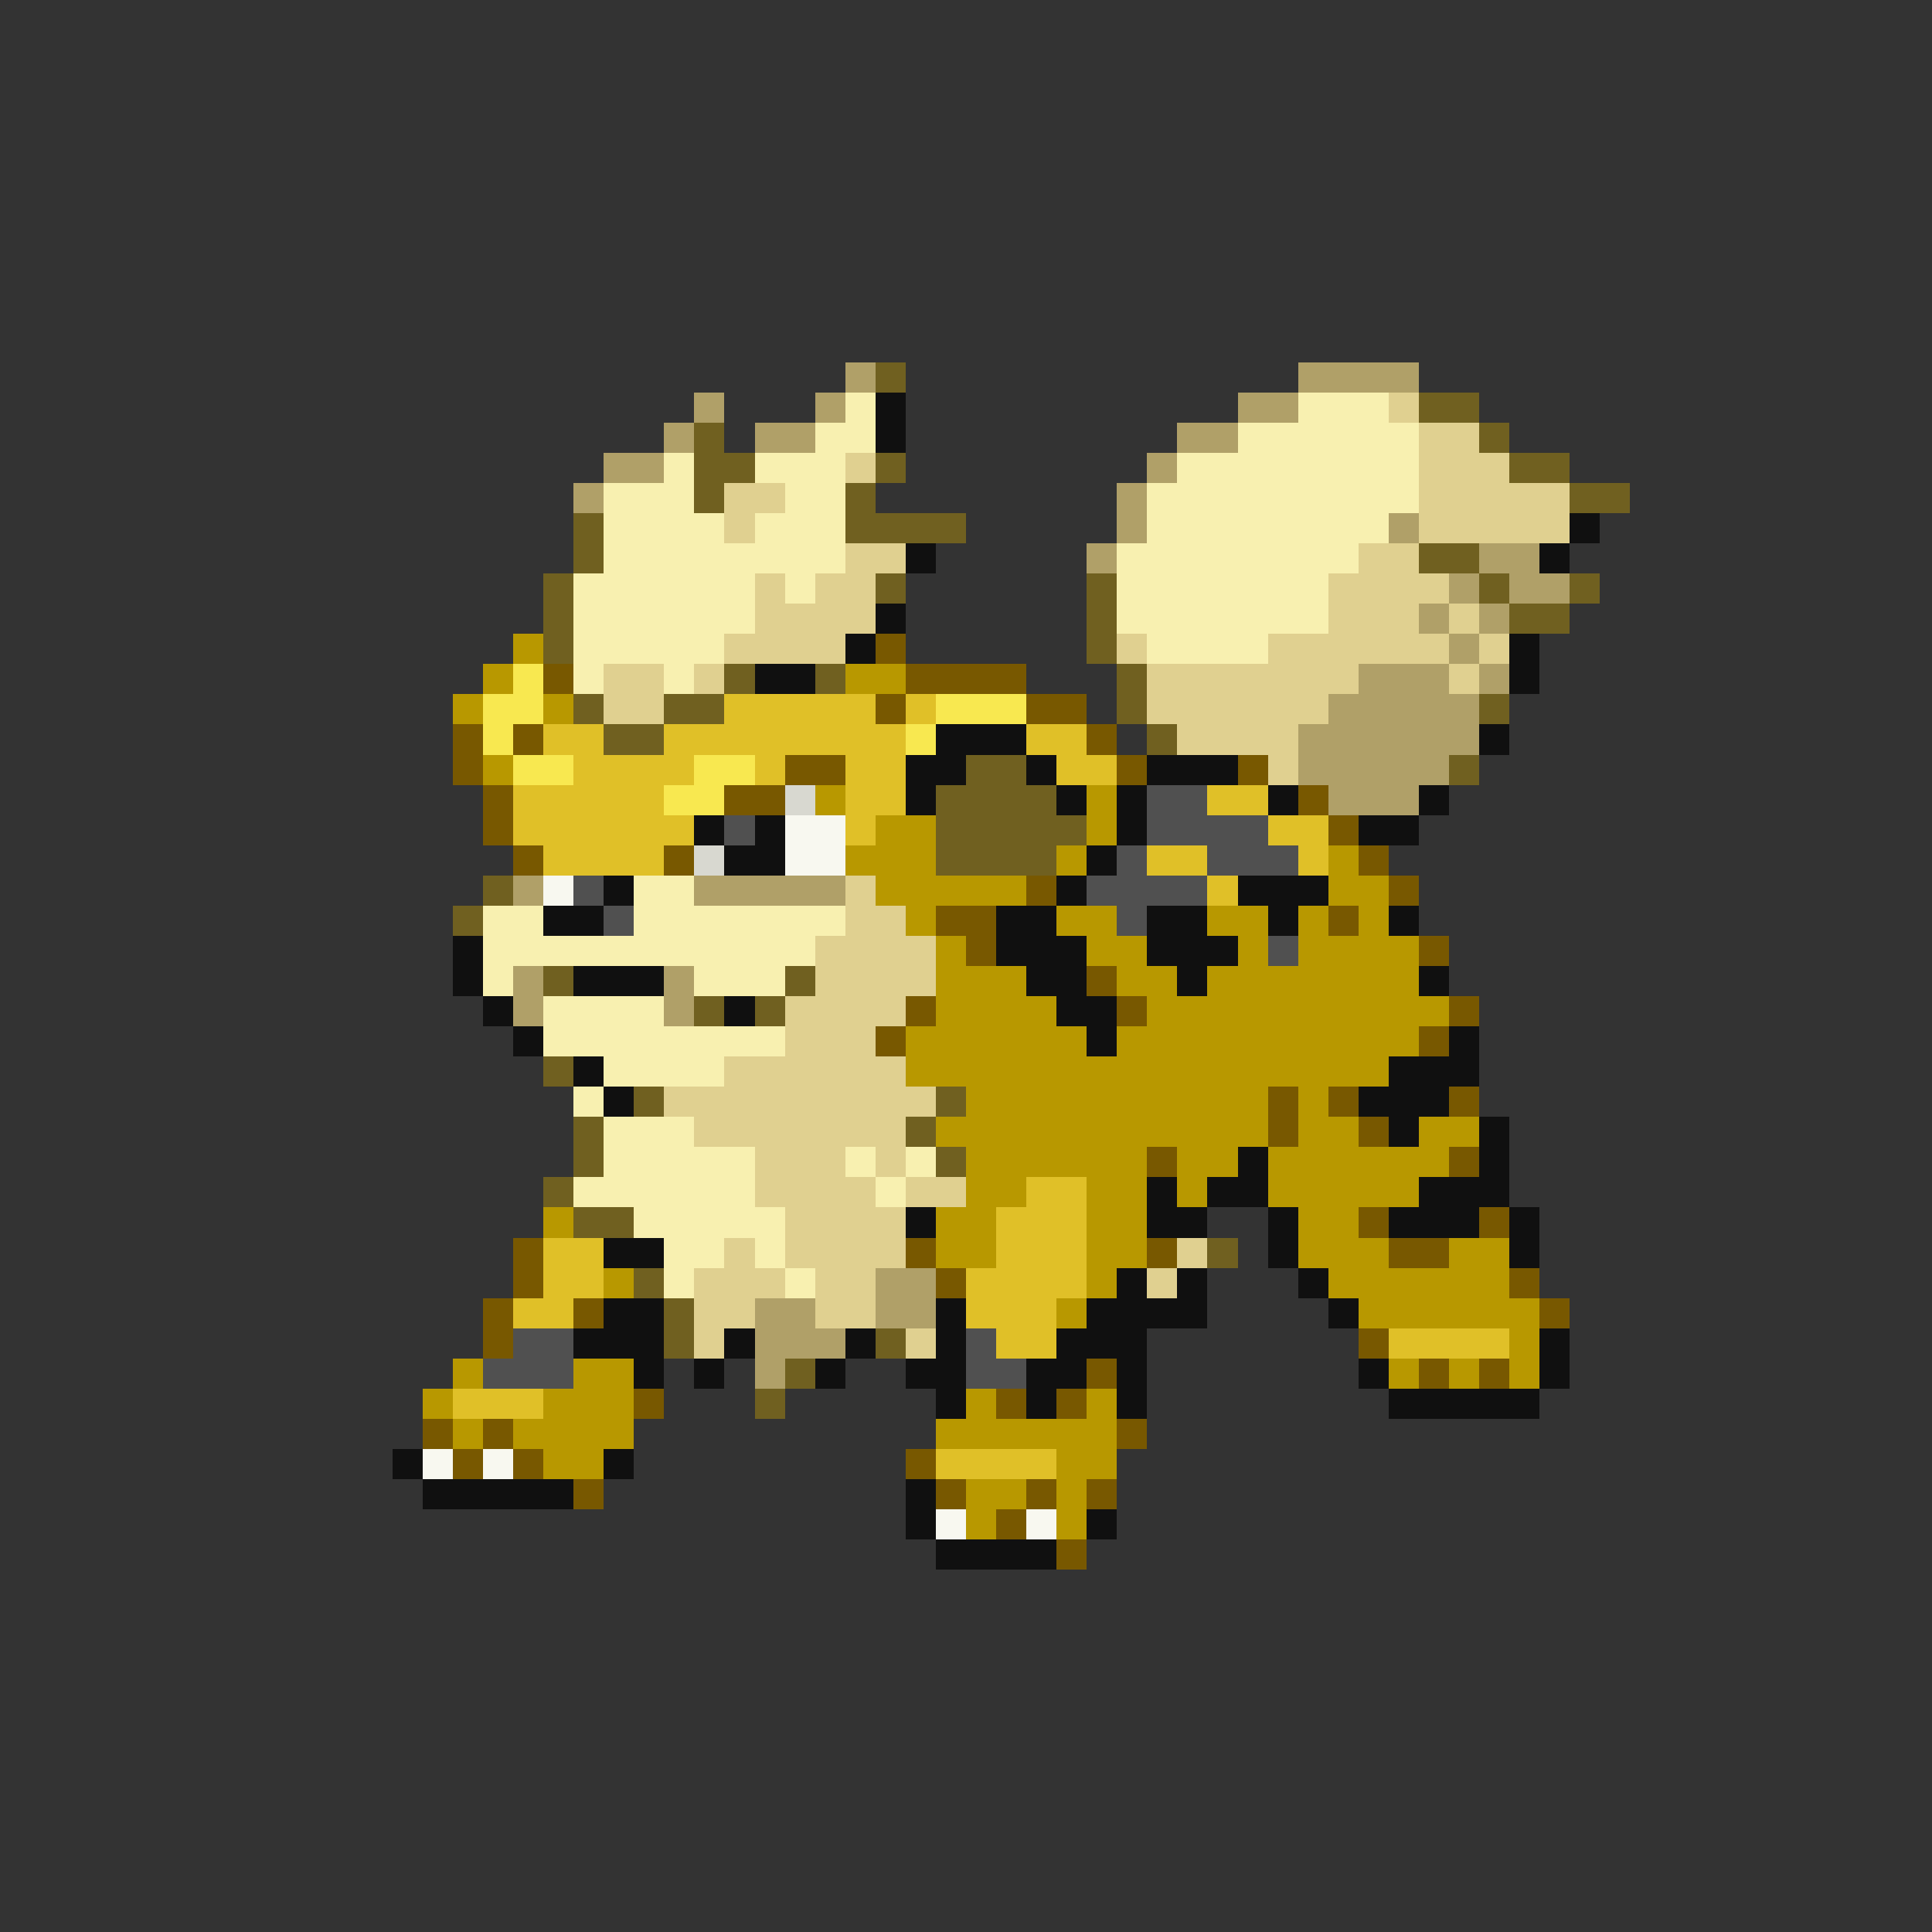 <svg xmlns="http://www.w3.org/2000/svg" viewBox="0 -0.5 64 64" shape-rendering="crispEdges">
<rect x="0" y="-0.5" width="64" height="64" fill="#333333" stroke="none"/>
<path stroke="#b0a068" d="M28 12h1M43 12h4M23 13h1M27 13h1M41 13h2M22 14h1M25 14h2M39 14h2M20 15h2M38 15h1M19 16h1M37 16h1M37 17h1M46 17h1M36 18h1M49 18h2M48 19h1M50 19h2M47 20h1M49 20h1M48 21h1M45 22h3M49 22h1M44 23h5M43 24h6M43 25h5M44 26h3M17 29h1M23 29h5M17 32h1M22 32h1M17 33h1M22 33h1M29 42h2M25 43h2M29 43h2M25 44h3M25 45h1" />
<path stroke="#706020" d="M29 12h1M47 13h2M23 14h1M49 14h1M23 15h2M29 15h1M50 15h2M23 16h1M28 16h1M52 16h2M19 17h1M28 17h4M19 18h1M47 18h2M18 19h1M29 19h1M36 19h1M49 19h1M52 19h1M18 20h1M36 20h1M50 20h2M18 21h1M36 21h1M24 22h1M27 22h1M37 22h1M19 23h1M22 23h2M37 23h1M49 23h1M20 24h2M38 24h1M32 25h2M48 25h1M31 26h4M31 27h5M31 28h4M16 29h1M15 30h1M18 32h1M26 32h1M23 33h1M25 33h1M18 35h1M21 36h1M31 36h1M19 37h1M30 37h1M19 38h1M31 38h1M18 39h1M19 40h2M40 41h1M21 42h1M22 43h1M22 44h1M29 44h1M26 45h1M25 46h1" />
<path stroke="#f8f0b0" d="M28 13h1M43 13h3M27 14h2M41 14h6M22 15h1M25 15h3M39 15h8M20 16h3M26 16h2M38 16h9M20 17h4M25 17h3M38 17h8M20 18h8M37 18h8M19 19h6M26 19h1M37 19h7M19 20h6M37 20h7M19 21h5M38 21h4M19 22h1M22 22h1M21 29h2M16 30h2M21 30h7M16 31h11M16 32h1M23 32h3M18 33h4M18 34h8M20 35h4M19 36h1M20 37h3M20 38h5M28 38h1M30 38h1M19 39h6M29 39h1M21 40h5M22 41h2M25 41h1M22 42h1M26 42h1" />
<path stroke="#101010" d="M29 13h1M29 14h1M52 17h1M30 18h1M51 18h1M29 20h1M28 21h1M50 21h1M25 22h2M50 22h1M31 24h3M49 24h1M30 25h2M34 25h1M38 25h3M30 26h1M35 26h1M37 26h1M42 26h1M47 26h1M23 27h1M25 27h1M37 27h1M45 27h2M24 28h2M36 28h1M20 29h1M35 29h1M41 29h3M18 30h2M33 30h2M38 30h2M42 30h1M46 30h1M15 31h1M33 31h3M38 31h3M15 32h1M19 32h3M34 32h2M39 32h1M47 32h1M16 33h1M24 33h1M35 33h2M17 34h1M36 34h1M48 34h1M19 35h1M46 35h3M20 36h1M45 36h3M46 37h1M49 37h1M41 38h1M49 38h1M38 39h1M40 39h2M47 39h3M30 40h1M38 40h2M42 40h1M46 40h3M50 40h1M20 41h2M42 41h1M50 41h1M37 42h1M39 42h1M43 42h1M20 43h2M31 43h1M36 43h4M44 43h1M19 44h3M24 44h1M28 44h1M31 44h1M35 44h3M51 44h1M21 45h1M23 45h1M27 45h1M30 45h2M34 45h2M37 45h1M45 45h1M51 45h1M31 46h1M34 46h1M37 46h1M46 46h5M13 48h1M20 48h1M14 49h5M30 49h1M30 50h1M36 50h1M31 51h4" />
<path stroke="#e0d090" d="M46 13h1M47 14h2M28 15h1M47 15h3M24 16h2M47 16h5M24 17h1M47 17h5M28 18h2M45 18h2M25 19h1M27 19h2M44 19h4M25 20h4M44 20h3M48 20h1M24 21h4M37 21h1M42 21h6M49 21h1M20 22h2M23 22h1M38 22h7M48 22h1M20 23h2M38 23h6M39 24h4M42 25h1M28 29h1M28 30h2M27 31h4M27 32h4M26 33h4M26 34h3M24 35h6M22 36h9M23 37h7M25 38h3M29 38h1M25 39h4M30 39h2M26 40h4M24 41h1M26 41h4M39 41h1M23 42h3M27 42h2M38 42h1M23 43h2M27 43h2M23 44h1M30 44h1" />
<path stroke="#b89800" d="M17 21h1M16 22h1M28 22h2M15 23h1M18 23h1M16 25h1M27 26h1M36 26h1M29 27h2M36 27h1M28 28h3M35 28h1M44 28h1M29 29h5M44 29h2M30 30h1M35 30h2M40 30h2M43 30h1M45 30h1M31 31h1M36 31h2M41 31h1M43 31h4M31 32h3M37 32h2M40 32h7M31 33h4M38 33h10M30 34h6M37 34h10M30 35h16M32 36h10M43 36h1M31 37h11M43 37h2M47 37h2M32 38h6M39 38h2M42 38h6M32 39h2M36 39h2M39 39h1M42 39h5M18 40h1M31 40h2M36 40h2M43 40h2M31 41h2M36 41h2M43 41h3M48 41h2M20 42h1M36 42h1M44 42h6M35 43h1M45 43h6M50 44h1M15 45h1M19 45h2M46 45h1M48 45h1M50 45h1M14 46h1M18 46h3M32 46h1M36 46h1M15 47h1M17 47h4M31 47h6M18 48h2M35 48h2M32 49h2M35 49h1M32 50h1M35 50h1" />
<path stroke="#785800" d="M29 21h1M18 22h1M30 22h4M29 23h1M34 23h2M15 24h1M17 24h1M36 24h1M15 25h1M26 25h2M37 25h1M41 25h1M16 26h1M24 26h2M43 26h1M16 27h1M44 27h1M17 28h1M22 28h1M45 28h1M34 29h1M46 29h1M31 30h2M44 30h1M32 31h1M47 31h1M36 32h1M30 33h1M37 33h1M48 33h1M29 34h1M47 34h1M42 36h1M44 36h1M48 36h1M42 37h1M45 37h1M38 38h1M48 38h1M45 40h1M49 40h1M17 41h1M30 41h1M38 41h1M46 41h2M17 42h1M31 42h1M50 42h1M16 43h1M19 43h1M51 43h1M16 44h1M45 44h1M36 45h1M47 45h1M49 45h1M21 46h1M33 46h1M35 46h1M14 47h1M16 47h1M37 47h1M15 48h1M17 48h1M30 48h1M19 49h1M31 49h1M34 49h1M36 49h1M33 50h1M35 51h1" />
<path stroke="#f8e850" d="M17 22h1M16 23h2M31 23h3M16 24h1M30 24h1M17 25h2M23 25h2M22 26h2" />
<path stroke="#e0c028" d="M24 23h5M30 23h1M18 24h2M22 24h8M34 24h2M19 25h4M25 25h1M28 25h2M35 25h2M17 26h5M28 26h2M40 26h2M17 27h6M28 27h1M42 27h2M18 28h4M38 28h2M43 28h1M40 29h1M34 39h2M33 40h3M18 41h2M33 41h3M18 42h2M32 42h4M17 43h2M32 43h3M33 44h2M46 44h4M15 46h3M31 48h4" />
<path stroke="#d8d8d0" d="M26 26h1M23 28h1" />
<path stroke="#505050" d="M38 26h2M24 27h1M38 27h4M37 28h1M40 28h3M19 29h1M36 29h4M20 30h1M37 30h1M42 31h1M17 44h2M32 44h1M16 45h3M32 45h2" />
<path stroke="#f8f8f0" d="M26 27h2M26 28h2M18 29h1M14 48h1M16 48h1M31 50h1M34 50h1" />
</svg>